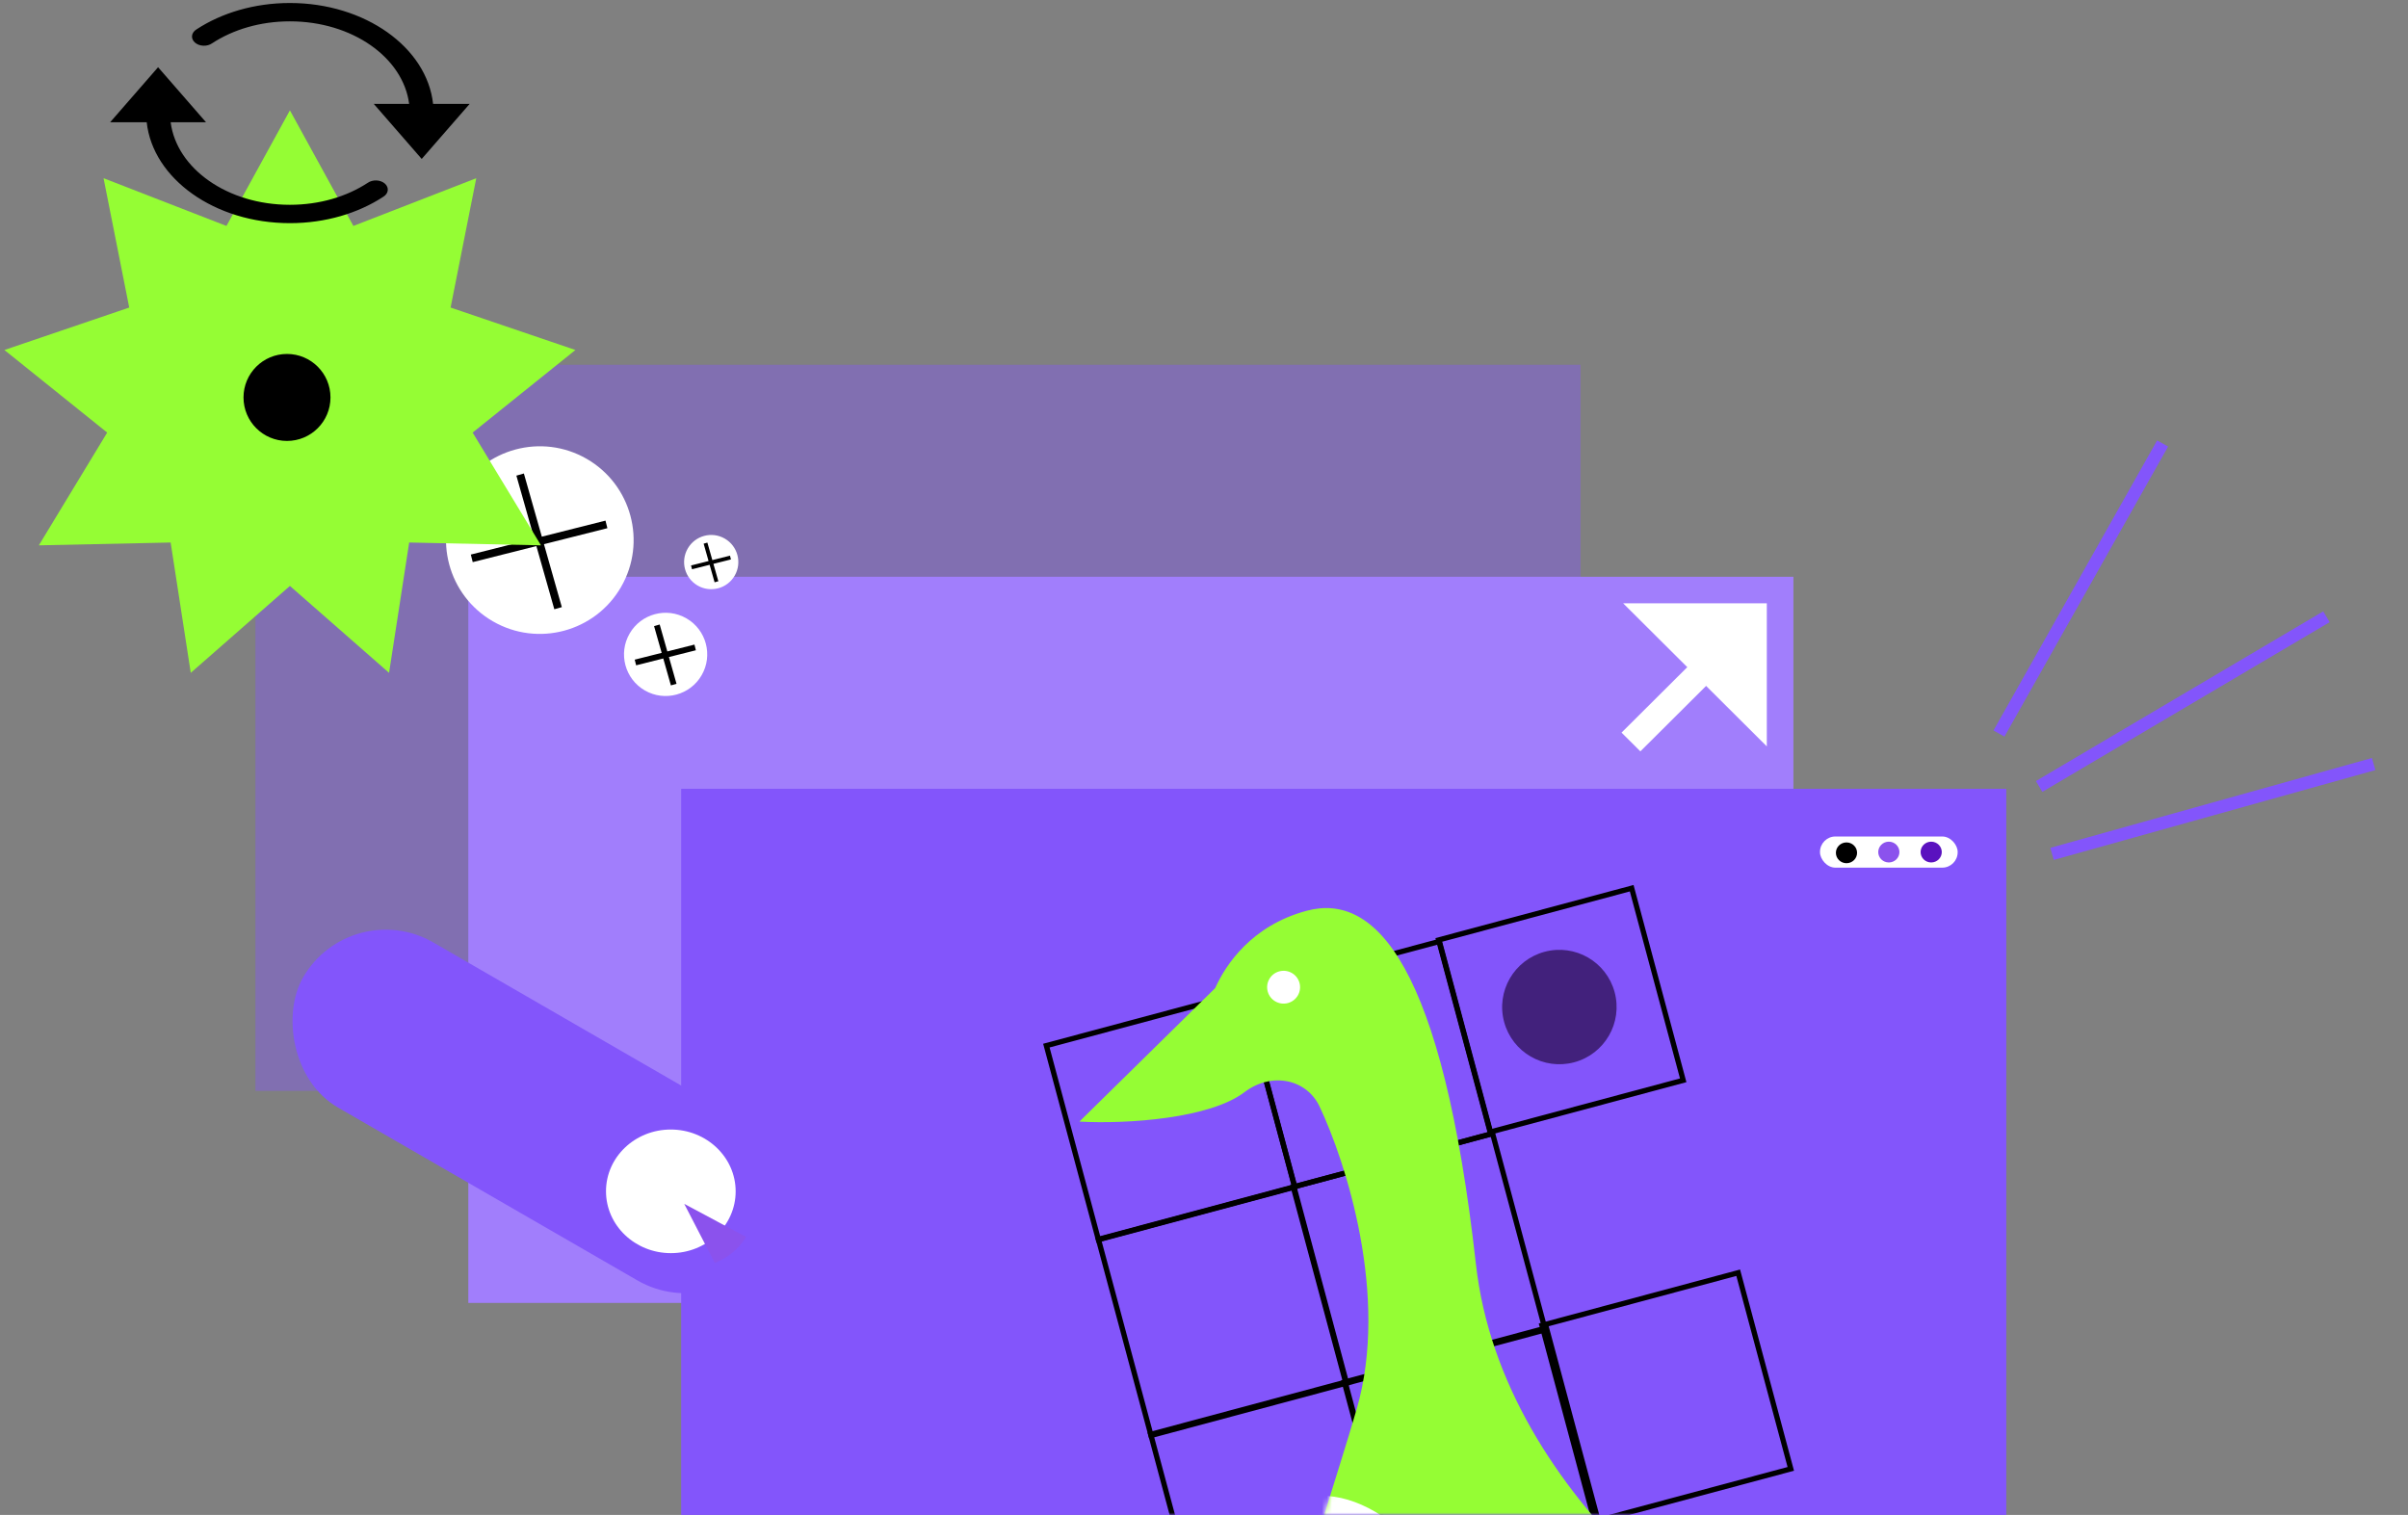 <svg width="480" height="302" viewBox="0 0 480 302" fill="none" xmlns="http://www.w3.org/2000/svg">
<rect x="0" y="0" width="480" height="302" fill="#808080" stroke="none"/>
<rect x="50.92" y="72.717" width="264.14" height="144.755" fill="#8355FB" fill-opacity="0.4"/>
<rect x="93.35" y="114.981" width="264.14" height="144.755" fill="#A17EFC"/>
<path fill-rule="evenodd" clip-rule="evenodd" d="M473.494 153.516L409.379 171.429L408.701 169.02L472.815 151.107L473.494 153.516Z" fill="#8355FB"/>
<path fill-rule="evenodd" clip-rule="evenodd" d="M464.385 124.027L407.11 157.858L405.829 155.706L463.104 121.875L464.385 124.027Z" fill="#8355FB"/>
<path fill-rule="evenodd" clip-rule="evenodd" d="M432.179 89.02L399.56 146.843L397.37 145.617L429.989 87.794L432.179 89.02Z" fill="#8355FB"/>
<rect x="135.781" y="157.245" width="264.14" height="144.755" fill="#8355FB"/>
<mask id="mask0_46723_20516" style="mask-type:alpha" maskUnits="userSpaceOnUse" x="135" y="157" width="265" height="145">
<rect x="135.781" y="157.245" width="264.14" height="144.755" fill="#5200BA"/>
</mask>
<g mask="url(#mask0_46723_20516)">
<rect x="0.641" y="0.37" width="40.492" height="40.051" transform="matrix(0.966 -0.259 0.259 0.966 207.864 208.252)" stroke="black" stroke-width="1.047"/>
<rect x="0.641" y="0.37" width="40.505" height="39.739" transform="matrix(0.966 -0.259 0.259 0.966 247.078 197.976)" stroke="black" stroke-width="1.047"/>
<rect x="0.641" y="0.37" width="39.837" height="39.641" transform="matrix(0.966 -0.259 0.259 0.966 286.057 187.191)" stroke="black" stroke-width="1.047"/>
<rect x="0.641" y="0.37" width="40.344" height="40.478" transform="matrix(0.966 -0.259 0.259 0.966 218.242 246.869)" stroke="black" stroke-width="1.047"/>
<rect x="0.641" y="0.37" width="41.129" height="40.516" transform="matrix(0.966 -0.259 0.259 0.966 257.08 236.426)" stroke="black" stroke-width="1.047"/>
<rect x="0.641" y="0.37" width="41.705" height="40.064" transform="matrix(0.966 -0.259 0.259 0.966 267.256 275.335)" stroke="black" stroke-width="1.047"/>
<rect x="0.641" y="0.37" width="40.13" height="39.987" transform="matrix(0.966 -0.259 0.259 0.966 228.666 285.751)" stroke="black" stroke-width="1.047"/>
<rect x="0.641" y="0.37" width="40.492" height="40.478" transform="matrix(0.966 -0.259 0.259 0.966 306.655 264.015)" stroke="black" stroke-width="1.047"/>
<ellipse cx="11.405" cy="11.401" rx="11.405" ry="11.401" transform="matrix(0.966 -0.259 0.259 0.966 296.869 192.695)" fill="#42217C"/>
<path d="M294.201 251.981C299.522 299.568 348.276 332.824 371.988 343.504C365.709 347.628 359.169 355.496 349.824 361.655C336.759 370.267 319.717 376.104 313.518 378.656C300.23 384.127 276.45 389.088 262.316 365.848C248.182 342.607 262.317 308.974 270.444 280.87C276.945 258.387 268.274 231.631 263.036 220.587C260.412 215.054 253.425 213.652 248.051 217.737C241.186 222.956 224.807 224.12 215.16 223.591L242.233 196.972C244.309 192.339 249.478 184.495 260.495 181.554C274.266 177.879 287.549 192.496 294.201 251.981Z" fill="#95FD34"/>
<ellipse cx="3.283" cy="3.272" rx="3.283" ry="3.272" transform="matrix(-0.966 0.258 0.26 0.966 258.189 192.792)" fill="white"/>
<mask id="mask1_46723_20516" style="mask-type:alpha" maskUnits="userSpaceOnUse" x="215" y="181" width="157" height="203">
<path d="M294.201 251.981C299.522 299.568 348.276 332.824 371.988 343.504C365.709 347.628 359.169 355.496 349.824 361.655C336.759 370.267 319.717 376.104 313.518 378.656C300.23 384.127 276.45 389.088 262.316 365.848C248.182 342.607 262.317 308.974 270.444 280.87C276.945 258.387 268.274 231.631 263.036 220.587C260.412 215.054 253.425 213.652 248.051 217.737C241.186 222.956 224.807 224.12 215.16 223.591L242.233 196.972C244.309 192.339 249.478 184.495 260.495 181.554C274.266 177.879 287.549 192.496 294.201 251.981Z" fill="url(#paint0_linear_46723_20516)"/>
</mask>
<g mask="url(#mask1_46723_20516)">
<ellipse cx="26.566" cy="44.465" rx="26.566" ry="44.465" transform="matrix(-0.966 0.258 0.26 0.966 284.844 291.879)" fill="white"/>
</g>
<rect x="362.789" y="166.754" width="27.443" height="6.212" rx="3.075" fill="white"/>
<ellipse cx="368.07" cy="170.009" rx="2.111" ry="2.071" fill="black"/>
<ellipse cx="376.511" cy="169.859" rx="2.111" ry="2.071" fill="#8B52ED"/>
<ellipse cx="384.955" cy="169.859" rx="2.111" ry="2.071" fill="#5A12BF"/>
</g>
<rect width="106.918" height="38.005" rx="19.003" transform="matrix(0.866 0.5 -0.5 0.866 69.922 178.378)" fill="#8355FB"/>
<ellipse cx="12.922" cy="12.321" rx="12.922" ry="12.321" transform="matrix(1 0 0.001 1 120.785 225.172)" fill="white"/>
<path d="M148.715 246.581C147.322 248.897 145.142 250.713 142.486 251.769L136.395 239.992L148.715 246.581Z" fill="#8B52ED"/>
<path d="M352.189 120.264H323.547L352.189 148.793V120.264Z" fill="white"/>
<rect width="5.294" height="30.537" transform="matrix(0.709 0.706 -0.709 0.706 344.881 124.489)" fill="white"/>
<ellipse cx="18.701" cy="18.698" rx="18.701" ry="18.698" transform="matrix(0.5 -0.866 0.866 0.5 82.062 114.515)" fill="white"/>
<path d="M94.041 111.307L107.463 107.924M120.884 104.54L107.463 107.924M107.463 107.924L103.681 94.605M107.463 107.924L111.244 121.243" stroke="black" stroke-width="1.554"/>
<ellipse cx="8.296" cy="8.294" rx="8.296" ry="8.294" transform="matrix(0.5 -0.866 0.866 0.5 121.352 133.491)" fill="white"/>
<path d="M126.662 132.067L132.617 130.566M138.571 129.064L132.617 130.566M132.617 130.566L130.939 124.656M132.617 130.566L134.294 136.475" stroke="black" stroke-width="1.165"/>
<ellipse cx="5.406" cy="5.405" rx="5.406" ry="5.405" transform="matrix(0.5 -0.866 0.866 0.5 134.387 114.03)" fill="white"/>
<path d="M137.846 113.103L141.726 112.124M145.606 111.146L141.726 112.124M141.726 112.124L140.633 108.274M141.726 112.124L142.819 115.975" stroke="black" stroke-width="0.777"/>
<path d="M57.79 22L70.44 45.043L94.937 35.525L89.82 61.31L114.702 69.771L94.214 86.234L107.838 108.714L81.564 108.151L77.555 134.132L57.79 116.807L38.025 134.132L34.016 108.151L7.742 108.714L21.366 86.234L0.878 69.771L25.759 61.31L20.643 35.525L45.14 45.043L57.79 22Z" fill="#95FD34"/>
<path d="M57.787 0.598C50.696 0.598 44.178 2.579 39.172 5.855C38.921 6.008 38.713 6.198 38.56 6.414C38.407 6.63 38.313 6.867 38.282 7.112C38.251 7.356 38.285 7.603 38.382 7.837C38.478 8.071 38.636 8.288 38.844 8.474C39.053 8.661 39.308 8.814 39.595 8.923C39.882 9.033 40.195 9.097 40.515 9.112C40.835 9.126 41.156 9.092 41.458 9.01C41.761 8.928 42.038 8.8 42.275 8.634C46.45 5.901 51.855 4.255 57.787 4.255C70.2 4.255 80.362 11.456 81.557 20.713H74.507L84.062 31.685L93.617 20.713H86.329C85.108 9.47 72.782 0.598 57.787 0.598ZM31.512 13.399L21.957 24.37H29.244C30.466 35.614 42.791 44.486 57.787 44.486C64.878 44.486 71.395 42.505 76.402 39.228C76.653 39.075 76.861 38.885 77.013 38.67C77.166 38.454 77.261 38.217 77.292 37.972C77.322 37.728 77.288 37.481 77.192 37.247C77.095 37.013 76.938 36.796 76.73 36.609C76.521 36.423 76.266 36.27 75.979 36.16C75.692 36.051 75.379 35.987 75.059 35.972C74.739 35.957 74.418 35.992 74.115 36.074C73.813 36.156 73.535 36.284 73.299 36.45C69.123 39.182 63.719 40.828 57.787 40.828C45.374 40.828 35.212 33.627 34.017 24.37H41.066L31.512 13.399Z" fill="black"/>
<ellipse cx="57.209" cy="79.231" rx="8.669" ry="8.671" fill="black"/>
<defs>
<linearGradient id="paint0_linear_46723_20516" x1="265.759" y1="180.15" x2="318.537" y2="377.904" gradientUnits="userSpaceOnUse">
<stop stop-color="#100F17"/>
<stop offset="1" stop-color="#4A2D87"/>
</linearGradient>
</defs>
</svg>
